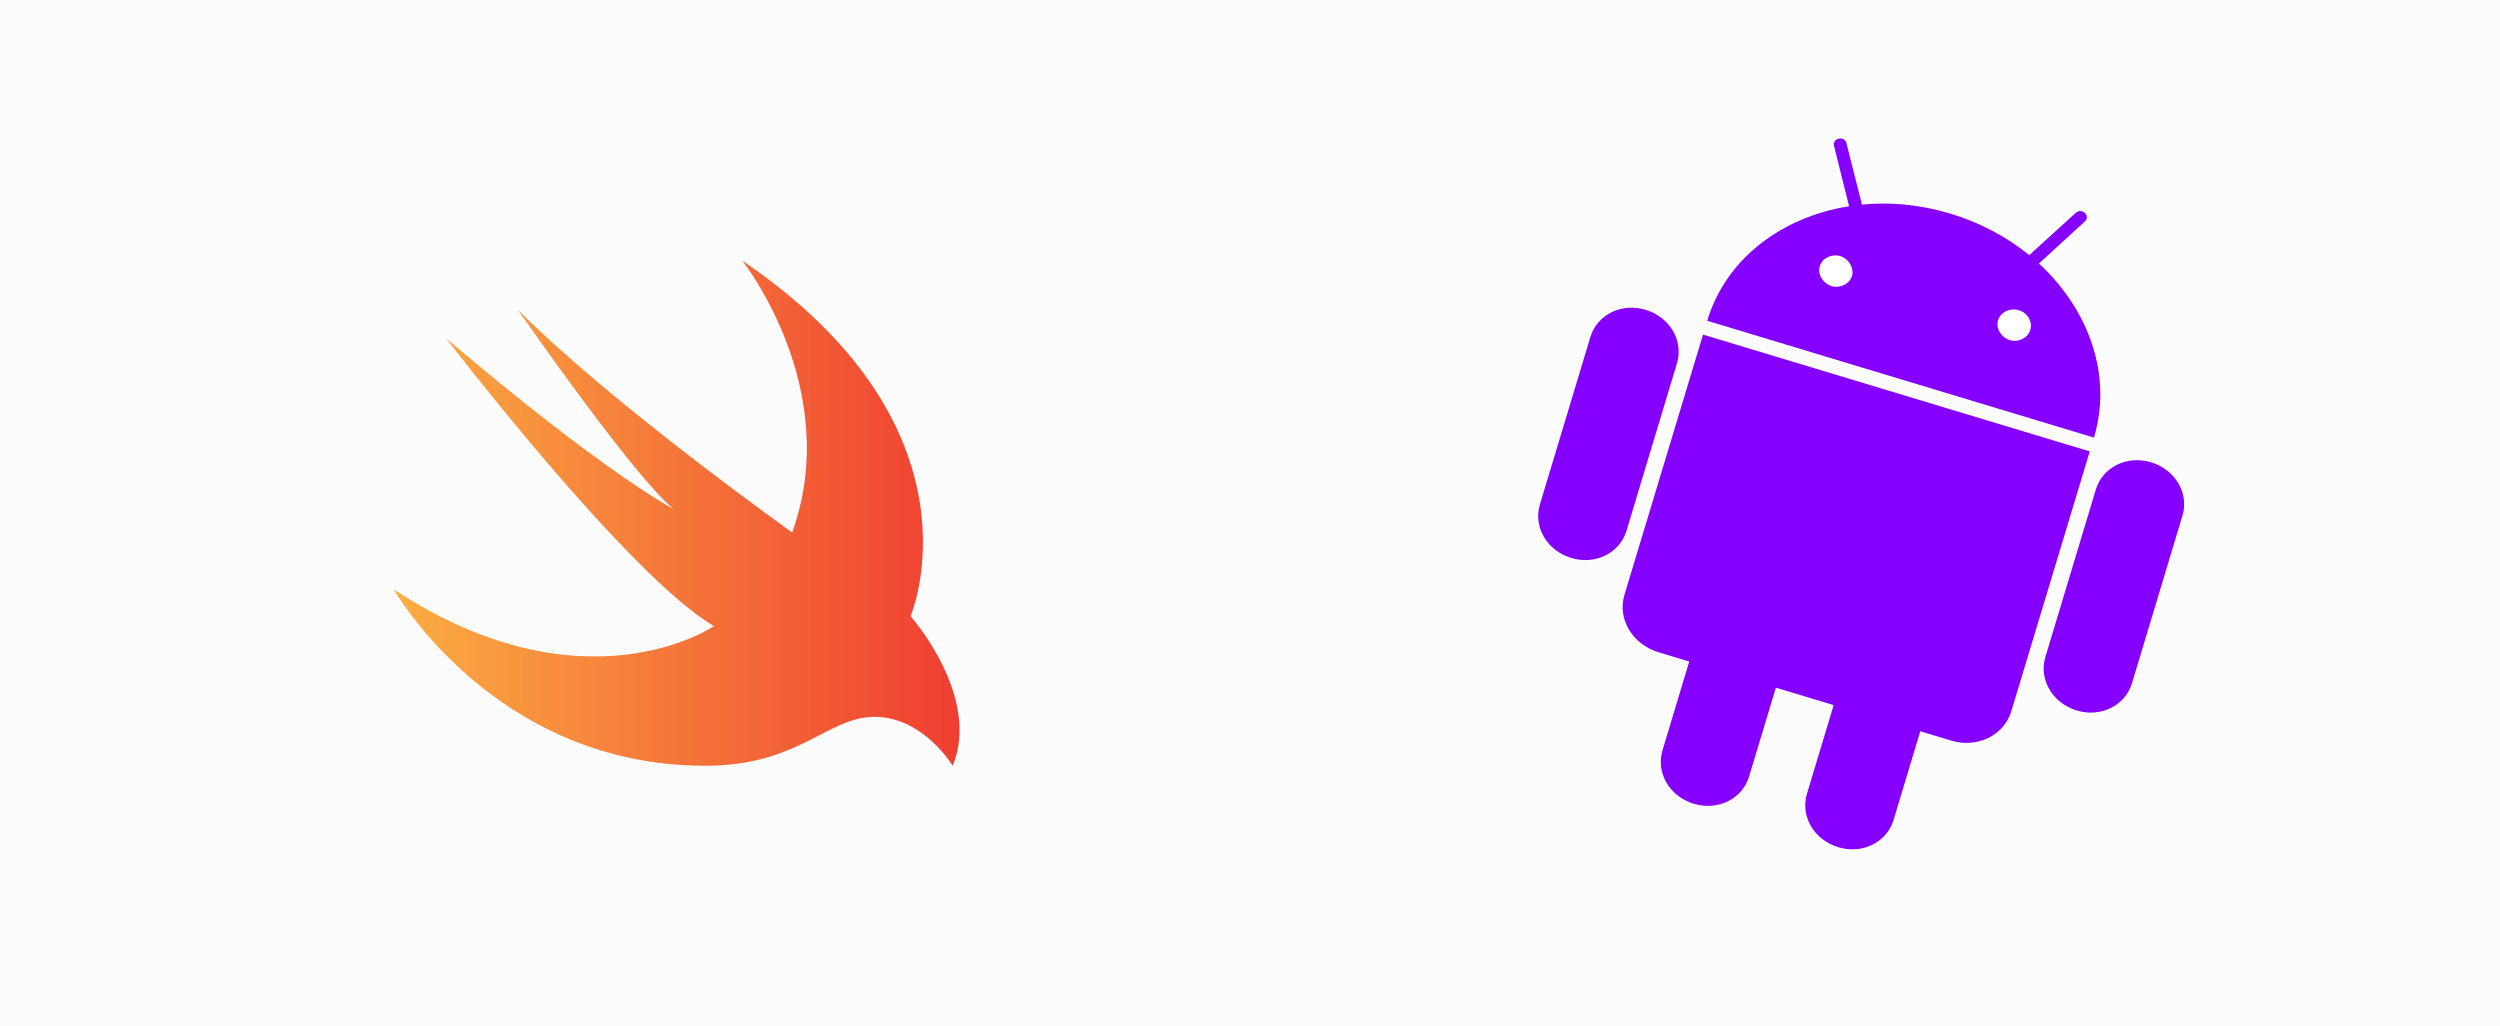 <?xml version="1.0" encoding="utf-8"?>
<!-- Generator: Adobe Illustrator 19.0.0, SVG Export Plug-In . SVG Version: 6.00 Build 0)  -->
<svg version="1.1" id="Layer_1" 
	 xmlns="http://www.w3.org/2000/svg" xmlns:xlink="http://www.w3.org/1999/xlink" x="0px" y="0px" width="777px" height="319px"
	 viewBox="-636 119 777 319" style="enable-background:new -636 119 777 319;" xml:space="preserve">
<style type="text/css">
	.st0{fill:#FCFCFC;}
	.st1{fill:url(#SVGID_1_);}
	.st2{fill:none;}
	.st3{fill:#8600FF;}
	.st4{fill:#FFFFFF;}
</style>
<rect x="-636" y="119" class="st0" width="777" height="319"/>
<linearGradient id="SVGID_1_" gradientUnits="userSpaceOnUse" x1="-513.6" y1="278.5" x2="-337.786" y2="278.5">
	<stop  offset="0" style="stop-color:#FAAE42"/>
	<stop  offset="1" style="stop-color:#EF3E31"/>
</linearGradient>
<path class="st1" d="M-405.3,200C-328,252.5-353,310.5-353,310.5s22,24.8,13.1,46.5c0,0-9.1-15.2-24.3-15.2
	c-14.7,0-23.3,15.2-52.7,15.2c-65.7,0-96.7-54.8-96.7-54.8c59.2,38.9,99.5,11.4,99.5,11.4c-26.6-15.5-83.3-89.5-83.3-89.5
	c49.4,42,70.7,53.1,70.7,53.1c-12.7-10.5-48.4-62-48.4-62c28.6,28.9,85.3,69.3,85.3,69.3C-373.7,239.8-405.3,200-405.3,200z"/>
<g>
	<path class="st2" d="M-62.2,157.7c-1.1-0.3-2.2-0.4-3.4-0.2c-3.7,0.7-6,4.1-5.1,7.6l3.6,14.3c-20.4,4.7-37.1,18.3-43,37.8
		c0,0.1-0.1,0.2-0.1,0.3c0,0,0,0.1,0,0.1c0,0.1,0,0.2-0.1,0.2l-0.9,3c-2.3-4.6-6.5-8.3-12-10c-10.1-3-20.5,2.1-23.3,11.4l-15.7,52.1
		c-2.8,9.3,3.1,19.4,13.1,22.4c5.5,1.7,11.1,0.9,15.5-1.7l-2.2,7.3c-3,9.8,3.3,20.5,13.9,23.7l4.9,1.5l-7,23.2
		c-2.8,9.3,3.1,19.4,13.1,22.4c10.1,3,20.5-2.1,23.3-11.4l7-23.2l8.5,2.6l-7,23.2c-2.8,9.3,3.1,19.4,13.1,22.4
		c10.1,3,20.5-2.1,23.3-11.4l7-23.2l4.9,1.5c10.6,3.2,21.7-2.2,24.7-12.1l2.2-7.3c2.3,4.6,6.5,8.3,12,10c10.1,3,20.5-2.1,23.3-11.4
		L47,280.7c2.8-9.3-3.1-19.4-13.1-22.4c-5.5-1.7-11.1-0.9-15.5,1.7l0.9-2.9l0-0.1c0-0.1,0.1-0.2,0.1-0.2c0.1-0.2,0.1-0.3,0.1-0.4
		c5.9-19.5-0.5-40-14.9-55.3l10.9-9.9c2.7-2.4,2.6-6.6-0.1-9.2c-0.9-0.8-1.9-1.4-2.9-1.7c-2.4-0.7-5-0.3-6.9,1.4L-5.8,192
		c-6.6-4.8-14.3-8.6-22.7-11.1c-8.4-2.5-16.9-3.6-25.1-3.3l-3.7-15C-57.8,160.2-59.8,158.4-62.2,157.7L-62.2,157.7z"/>
	<path class="st3" d="M-124.5,215.3c-7.5-2.3-15.1,1.5-17.2,8.4l-15.7,52.1c-2.1,7,2.2,14.3,9.7,16.6c7.5,2.3,15.1-1.5,17.2-8.4
		l15.7-52.1C-112.7,224.9-117,217.6-124.5,215.3L-124.5,215.3z M32.6,262.7c-7.5-2.3-15.1,1.5-17.2,8.4l-15.7,52.1
		c-2.1,7,2.2,14.3,9.7,16.6c7.5,2.3,15.1-1.5,17.2-8.4l15.7-52.1C44.4,272.3,40.1,265,32.6,262.7L32.6,262.7z"/>
	<path class="st3" d="M-86.4,291.7c-7.5-2.3-15.1,1.5-17.2,8.4l-15.7,52.1c-2.1,7,2.2,14.3,9.7,16.6c7.5,2.3,15.1-1.5,17.2-8.4
		l15.7-52.1C-74.6,301.3-78.9,293.9-86.4,291.7L-86.4,291.7z M-41.5,305.2c-7.5-2.3-15.1,1.5-17.2,8.4l-15.7,52.1
		c-2.1,7,2.2,14.3,9.7,16.6c7.5,2.3,15.1-1.5,17.2-8.4l15.7-52.1C-29.7,314.8-34,307.5-41.5,305.2L-41.5,305.2z"/>
	<path class="st3" d="M-63.5,162.1c-0.3-0.1-0.6-0.1-1,0c-1.1,0.2-1.7,1.1-1.5,2.2l4.7,18.8c-20.9,3.3-38.3,16.3-44.1,35.6
		l120.2,36.3c5.8-19.2-1.5-39.7-17.1-54.1L12,187.8c0.8-0.7,0.8-1.9,0-2.6c-0.2-0.2-0.5-0.4-0.8-0.5c-0.7-0.2-1.4-0.1-2,0.4
		l-14.5,13.2c-6.9-5.6-15.2-10.1-24.5-12.9c-9.3-2.8-18.7-3.7-27.5-2.8l-4.8-19C-62.2,162.8-62.8,162.3-63.5,162.1L-63.5,162.1z
		 M-106.7,223l-24.4,80.8c-2.3,7.5,2.4,15.4,10.5,17.9l91.1,27.5c8,2.4,16.3-1.6,18.6-9.1l24.4-80.8L-106.7,223L-106.7,223z"/>
	<path class="st4" d="M-64,198.6c-2.7-0.8-5.6,0.6-6.4,3.1c-0.8,2.5,0.9,5.3,3.6,6.2c2.7,0.8,5.6-0.6,6.4-3.1
		C-59.7,202.3-61.3,199.5-64,198.6L-64,198.6z M-8.6,215.4c-2.7-0.8-5.6,0.6-6.4,3.1c-0.8,2.5,0.9,5.3,3.6,6.2
		c2.7,0.8,5.6-0.6,6.4-3.1C-4.2,219-5.8,216.2-8.6,215.4L-8.6,215.4z"/>
</g>
</svg>
